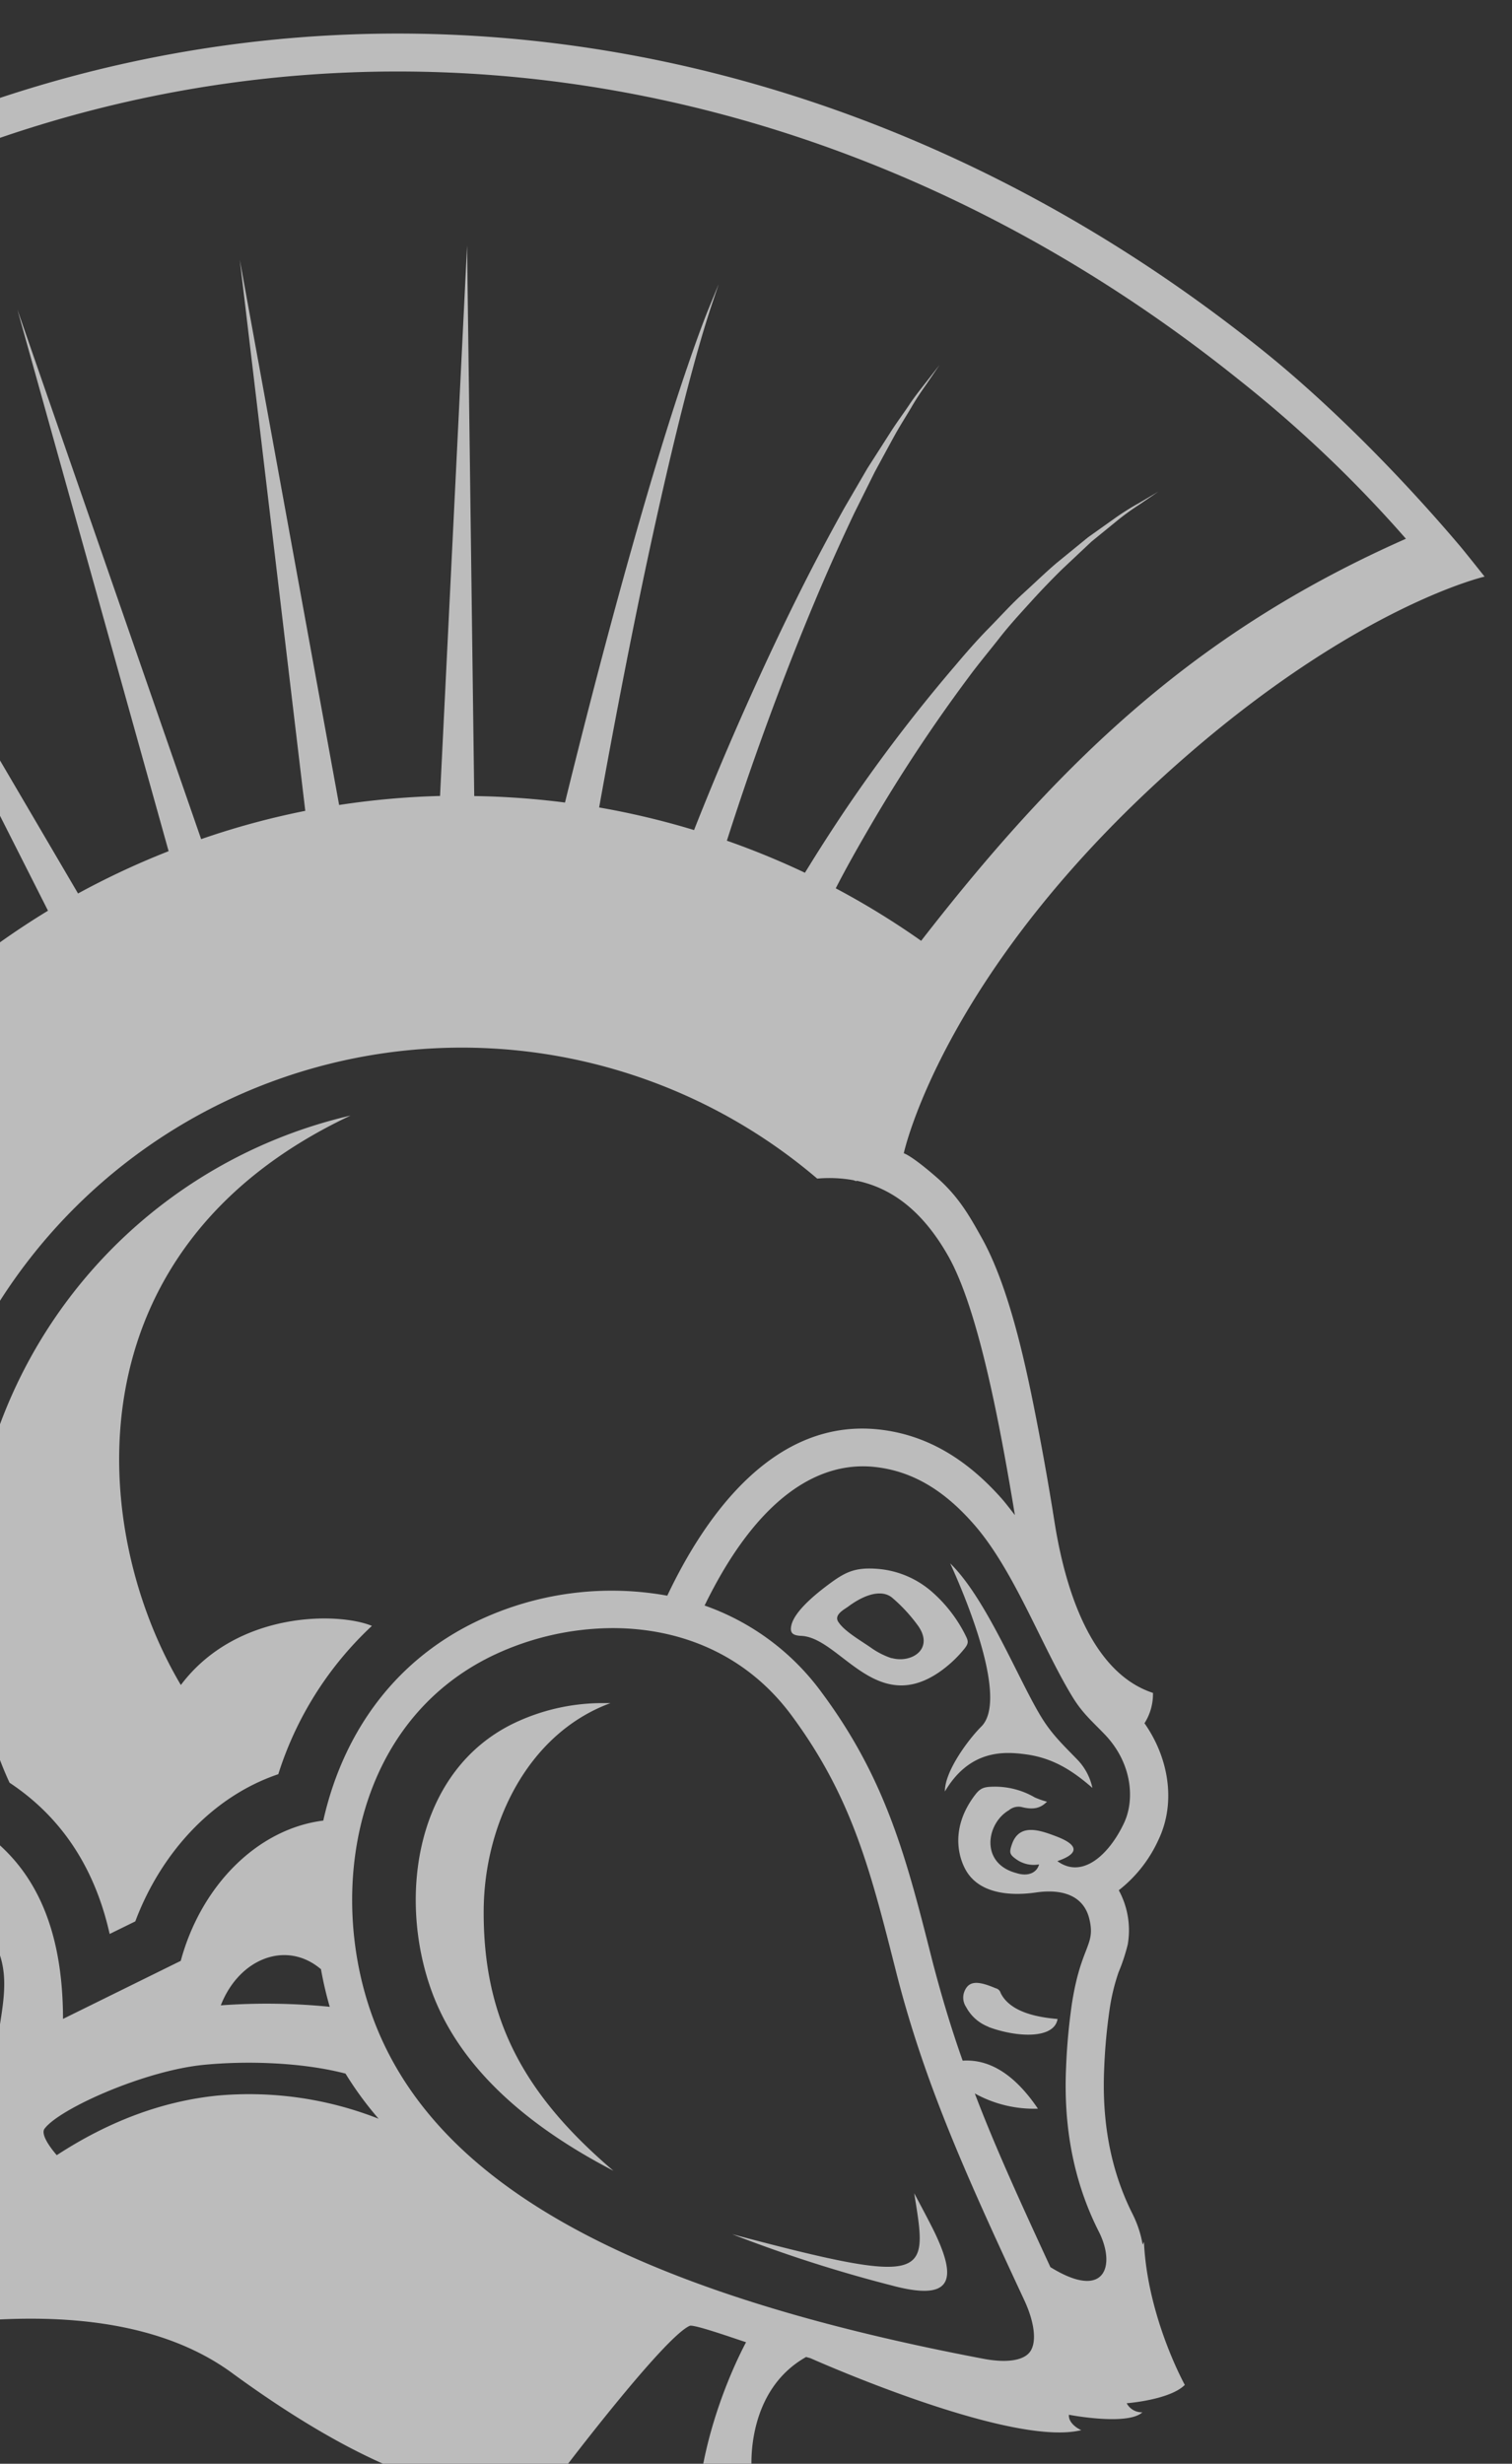 <svg xmlns="http://www.w3.org/2000/svg" xmlns:xlink="http://www.w3.org/1999/xlink" viewBox="0 0 310 505"><rect x="0" y="0" width="310" height="505" fill="#333333" stroke="none"/><defs><style>.a{fill:none;}.b{clip-path:url(#a);}.c{opacity:0.7;}.d{fill:#f6f6f6;fill-rule:evenodd;}</style><clipPath id="a"><rect class="a" width="310" height="505"/></clipPath></defs><title>head</title><g class="b"><g class="c"><path class="d" d="M99.17,391.42c0.15-17.66,9.1-36.12,26-42.33-0.6,0-1.22,0-1.83,0a42.12,42.12,0,0,0-17.94,4.11c-20.12,9.69-23.87,35.43-17,54.66,5.77,16.13,20.08,28.11,37.37,37.09C107.43,429.34,99,413.82,99.17,391.42Zm88.26,58.12c2.77,17.14,3.73,19.3-37.31,8.41a285,285,0,0,0,32.68,10.5c12.23,3.28,13.55-.89,8.94-10.62C190.75,455.72,187.43,449.55,187.43,449.55Zm10.35-111.66c0.93-1.18.7-1.61,0.1-2.83a29.18,29.18,0,0,0-6.77-8.74A19.22,19.22,0,0,0,180,321.58c-4.86-.39-6.83.7-10.54,3.5-2.87,2.17-6.46,5.28-7.17,7.9-0.47,1.79.29,2.25,2,2.33,8,0.37,15.44,16.9,28.88,7A24.77,24.77,0,0,0,197.78,337.88Zm-15,2a16,16,0,0,1-4.2-2.14c-2.15-1.5-5.54-3.42-6.73-5.34-0.89-1.44,1.23-2.49,2.06-3.1,3.66-2.71,7-3.47,9-1.82a33,33,0,0,1,5.12,5.49C191.75,337.86,187,341,182.83,339.86Zm19.85,75.58c5.72,2.15,13.5,2.58,14.2-1.62-3.27-.29-9.57-1.09-11.66-5.31a1.4,1.4,0,0,0-1.05-1c-3.29-1.4-5.18-1.59-6.17.2a3.46,3.46,0,0,0,.13,3.66A8.76,8.76,0,0,0,202.67,415.44Zm-48.55,90.24c-0.11-2.8-.05-16.25,11.19-22.58l0.85,0.23c5.47,2.41,42,18.15,55.58,14.76-0.84-.34-2.69-1.54-2.54-3.15,0,0,12,2.32,15.07-.51A3.49,3.49,0,0,1,231,492.6s8.84-.67,11.92-3.76c0,0-7.66-13.8-8.38-29.31l-0.27.55a22.35,22.35,0,0,0-2-6.14c-4.76-9.39-6.36-19.53-5.88-30a112.86,112.86,0,0,1,1.11-12.08,41.85,41.85,0,0,1,1.83-7.59,38,38,0,0,0,1.89-5.72,17.15,17.15,0,0,0-1.84-11.1,27.58,27.58,0,0,0,8.13-10.33c3.73-7.8,2-17-2.86-23.9a11.15,11.15,0,0,0,1.74-6.22c-11.15-3.65-17.41-17.61-20.18-35q-1.54-9.75-3.41-19.45c-2.28-11.8-5.71-28.54-11.62-39-2.24-4-4.53-8.19-9.07-12.16-5.3-4.63-6.81-5-6.81-5s8.21-38.4,58.39-81.82c35.32-30.56,60.69-36.38,60.69-36.38s-3.92-4.94-5.06-6.29C286.59,96.89,272,82.32,258.78,71.73,166.19-2.52,48.22-13.87-49.13,42.13A285.53,285.53,0,0,0-147.61,136c-48,74.53-54.83,161.88-20.77,267l2.91,8.94c4.06,12.48,7.9,24.28,11.11,35.45,5.75,19.93,10,44.43,8.55,60.92a76.42,76.42,0,0,0-13.13,25.76c-11.29,38.85,4.25,85.86,38.68,117L-103.76,666l-10.39-19.67c-0.46-.86-45.25-86.93-2.9-116.73,13.93-9.81,31.24-10.61,46.32-2.18,24.85,13.91,38.05,48.1,35.32,91.45-7,111.3,66.2,150.1,76.31,151.32l11.62,1.39-8.43-8.12C-11.23,710.19-6.52,662.74-2,616.84c3.61-36.41,7-70.79-17.72-106.21-8.5-12.17-19.11-21-31.22-26.31,0.63,0,1.26-.09,1.8-0.17,16.27-4,67.65-19,96.68,2.22,52.63,38.46,67.65,20.3,67.65,20.3s20.89-27.58,26.22-29.94c0.85-.37,9.73,2.79,11.55,3.36-3.46,6.54-8.39,18.57-9.73,31.23,0,0,13.2,2.61,18.64,4.05,35.27,9.36,61,33.17,72.79,103l0.17,0.63c5.13,14.69,7.21,32.24,6.17,52.18-11.86,9-18.54,22.09-25.59,35.91-4.34,8.5-8.82,17.29-14.76,25.59-5.17,7.24-16.24,19.52-25.13,25.25,9.41-2,10.19-2.35,18.62-5.77a149.18,149.18,0,0,0,12.83-15c6.27-8.77,10.89-17.82,15.34-26.57,6.91-13.53,13.43-26.3,24.69-34.2l1.51-1.08,0.12-1.86c1.31-21.58-.83-40.67-6.38-56.72C230.63,548.08,205,515.63,154.12,505.69ZM220,348c2,3.2,3.84,4.75,6.4,7.4,5.82,6,6.3,13.65,4,18.38-3,6.33-8.48,11.45-13.61,7.7,6.7-2.3,1.44-4.43-.22-5.07-3.46-1.32-7.66-2.78-9.14,1.74-0.54,1.6-.42,2,1,3a6.15,6.15,0,0,0,4.6,1c-0.38,1.56-2.09,2.61-4.68,1.77-7.48-2-6.11-10.2-1.5-12.87a3.06,3.06,0,0,1,2.6-.66c2.65,0.67,4,.11,5.21-1.09a18,18,0,0,1-2.49-.87,16.23,16.23,0,0,0-8.83-2.2c-2,.05-2.62.55-3.76,2.13-5.1,7.09-2.73,13.3-1.2,15.55,2.93,4.32,9,4.72,14,4,6.12-.88,10,1.08,11,5.58,1.24,5.34-1.76,5.32-3.61,17.2a124.38,124.38,0,0,0-1.19,12.91c-0.49,10.42.84,22.25,6.71,33.83,3.52,6.95,1.33,14.24-9.93,7.27C209.13,451.2,204,440,199.86,429.1a25,25,0,0,0,12.94,3.12c-4.83-7.13-10-10.19-15.43-9.84C195,415.71,193,409,191.15,401.9c-5.22-20.64-9.34-37-22.62-54.9a50.34,50.34,0,0,0-24.07-17.91c10.76-22.09,23.28-29.62,34.82-28.41,7.79,0.82,14.19,4.81,20,11.32C207.82,321.45,213.46,337.36,220,348ZM-146.9,445.28c-3.26-11.3-7.12-23.15-11.2-35.7l-2.9-8.93c-33.29-102.8-26.78-188,19.91-260.44A277.89,277.89,0,0,1-45.27,48.85C49.26-5.53,163.9,5.56,253.93,77.78a258.68,258.68,0,0,1,34.32,32.65c-41.54,18.38-69.32,43.66-99.39,82.41a163.74,163.74,0,0,0-17.51-10.76c0.22-.42.44-0.85,0.7-1.35,1.37-2.63,3.42-6.34,6-10.76a323.22,323.22,0,0,1,20.6-31.23c2-2.72,4.22-5.35,6.29-8s4.31-5.07,6.46-7.44,4.29-4.59,6.39-6.65l6-5.64,5.41-4.41a52,52,0,0,1,4.38-3.16l3.9-2.66-4.07,2.4a51.8,51.8,0,0,0-4.59,2.87l-5.75,4.09-6.47,5.28c-2.25,1.92-4.49,4.1-6.89,6.28s-4.63,4.67-7,7.08-4.63,5-6.88,7.67a326.79,326.79,0,0,0-23,30.26c-2.88,4.32-5.22,8-6.8,10.57l-1,1.61a164.36,164.36,0,0,0-16-6.57c0.91-2.85,2.39-7.4,4.35-13.12,3.38-9.78,8.15-22.75,13.5-35.5,2.66-6.38,5.5-12.68,8.28-18.54l4.16-8.36c1.41-2.61,2.75-5.08,4-7.36s2.55-4.26,3.61-6.08,2.11-3.34,3-4.59l2.69-3.95-2.94,3.76c-0.93,1.2-2.09,2.63-3.26,4.39s-2.62,3.68-4,5.87L177.84,96l-4.73,8.12c-3.17,5.7-6.45,11.85-9.54,18.08-6.21,12.46-11.87,25.19-15.93,34.83-2.39,5.7-4.23,10.28-5.34,13.11a162.59,162.59,0,0,0-19.46-4.63c1.53-8.53,5.51-30.36,10.19-52.14,3-13.93,6.26-27.81,9.09-38.11,1.39-5.16,2.69-9.41,3.67-12.38l1.56-4.65s-0.67,1.65-1.86,4.54-2.74,7.08-4.47,12.16c-3.5,10.13-7.67,23.82-11.53,37.57-6.17,21.82-11.64,43.78-13.65,52a164.69,164.69,0,0,0-18.61-1.33L95.76,50.32,90.22,163.15A165.6,165.6,0,0,0,69.53,165L49.16,53.25,62.59,166.2A161.56,161.56,0,0,0,41.24,172L3.57,63.47l31,111A162.8,162.8,0,0,0,16,183.14L-41.57,85,9.84,186.67A164.64,164.64,0,0,0-7.52,198.83l-71.05-84.45,65.6,89A163.85,163.85,0,0,0-28,218.31l-83.33-63.77,78.72,69.17a164.16,164.16,0,0,0-13.18,18.73L-135,200.2l85.6,48.42a163.3,163.3,0,0,0-9.78,21.47l-87.9-20,85.58,26.79a162.76,162.76,0,0,0-5.45,22.27l-85-2.81,84,10a165.15,165.15,0,0,0-1.36,20.8c0,0.82.09,1.68,0.11,2.51l-75,12.82,75.33-5.64A159.86,159.86,0,0,0-65,359.56l-65.53,33.11,67.34-26.08a240.87,240.87,0,0,0,8.52,25.16l-55.57,51,71.76-55.95,10.6-8.52c4.88-4.41,8.27,1.69,12.94,6.5l-49.42,74.84c-1.07,1.8-12,14.73-17.8,15.72-20.39,3.47-42.68,9.82-55.78,24.07C-137.23,481.76-142.38,461-146.9,445.28Zm120.78,69.85c23.07,33,19.8,66,16.34,100.95-4.18,42.17-8.49,85.61,30.53,133.71C-1.48,731.31-32.1,691.15-27.58,619.39c2.93-46.45-11.77-83.38-39.32-98.8a52.07,52.07,0,0,0-25.48-6.82,50.47,50.47,0,0,0-29.19,9.43c-33.64,23.67-20.82,74.69-9.49,104.34-20.4-27.5-28.7-62.46-20.33-91.24,7.73-26.6,28.23-44,57.73-49.08C-74.09,483.88-46.47,486-26.12,515.12Zm26-99.26C-1,421.38-6.29,429.15-10.6,431.78c-1.92,1.16-3.87,2.4-5.84,3.67-3.56,2.31-5.07,5.37-2.14,9.8l3.35,5.05c-6,6.76-15,19.06-37.62,19.36l48.27-76.12C2.51,400.79,1.09,407.94-.15,415.87Zm-6.71-42.53c-6.31-8.74-10.81-32.76-10.81-46.28a112.32,112.32,0,0,1,185.19-85.48,27.58,27.58,0,0,1,7.43.33l0.63,0.21a0.8,0.8,0,0,0,0-.11c8,1.65,14.08,7.11,18.8,15.44,6.14,10.84,10.55,34.2,13.67,53.1-1-1.27-1.93-2.52-3-3.71-6.75-7.49-14.8-12.77-25-13.85-21.14-2.21-35.23,17.1-43.27,34.08a64.06,64.06,0,0,0-39.16,5.3c-17.64,8.49-27.58,23.9-31.37,40.8-13.54,1.7-25.06,13.38-29.22,28.75L12.92,413.82C12.89,395.81,7.52,381.42-6.86,373.34Zm74.46,38a130.45,130.45,0,0,0-22.36-.3h0c3.76-9.63,13.46-13.42,20.54-7.4A74,74,0,0,0,67.6,411.33ZM44.78,429.52c-11.12,1.09-22.17,5.08-33.14,12.23,0,0-3.6-4-2.5-5.43,3.06-4.1,20.46-11.88,32.59-13.08,8.83-.87,20.2-0.53,29.11,1.79a70.07,70.07,0,0,0,6.78,9.25A72.53,72.53,0,0,0,44.78,429.52ZM76.24,413c-9.14-25.52-3.55-60,24.78-73.65a57.58,57.58,0,0,1,24.6-5.63c13.47,0,27.18,5.07,36.68,17.91,12.36,16.72,16.12,31.59,21.34,52.2,5.7,22.59,14.13,41.42,26.33,67.57,2.2,4.7,2.64,8.82,1.15,10.73-1.36,1.75-4.83,2.24-9.51,1.35h0C128.31,469.58,88.48,447.19,76.24,413Zm-48.5-19.17c5.12-13.66,15.52-25.5,29.32-30.17,0.1-.32.2-0.64,0.32-1a70.71,70.71,0,0,1,18.87-29.4c-6.83-2.83-27.7-3.14-39.17,12.12-18.73-31.54-23.55-89.26,34.79-116.72A101,101,0,0,0-6.3,327.06c0,12,3.12,27.32,8.26,38.35,11.41,7.56,17.72,18.48,20.52,31ZM201.2,353.89c-2.62,2.6-7.53,9.18-7.47,13.31,5.15-8.73,12.37-8.17,16.57-7.61,5.58,0.74,9.61,3.34,13.67,6.88a11.87,11.87,0,0,0-3-5.71c-2.84-2.94-5.21-5.13-7.41-8.7-4.68-7.58-11.28-24.34-18.74-31.61C199.74,331.28,206.22,348.89,201.2,353.89Z"/></g></g></svg>